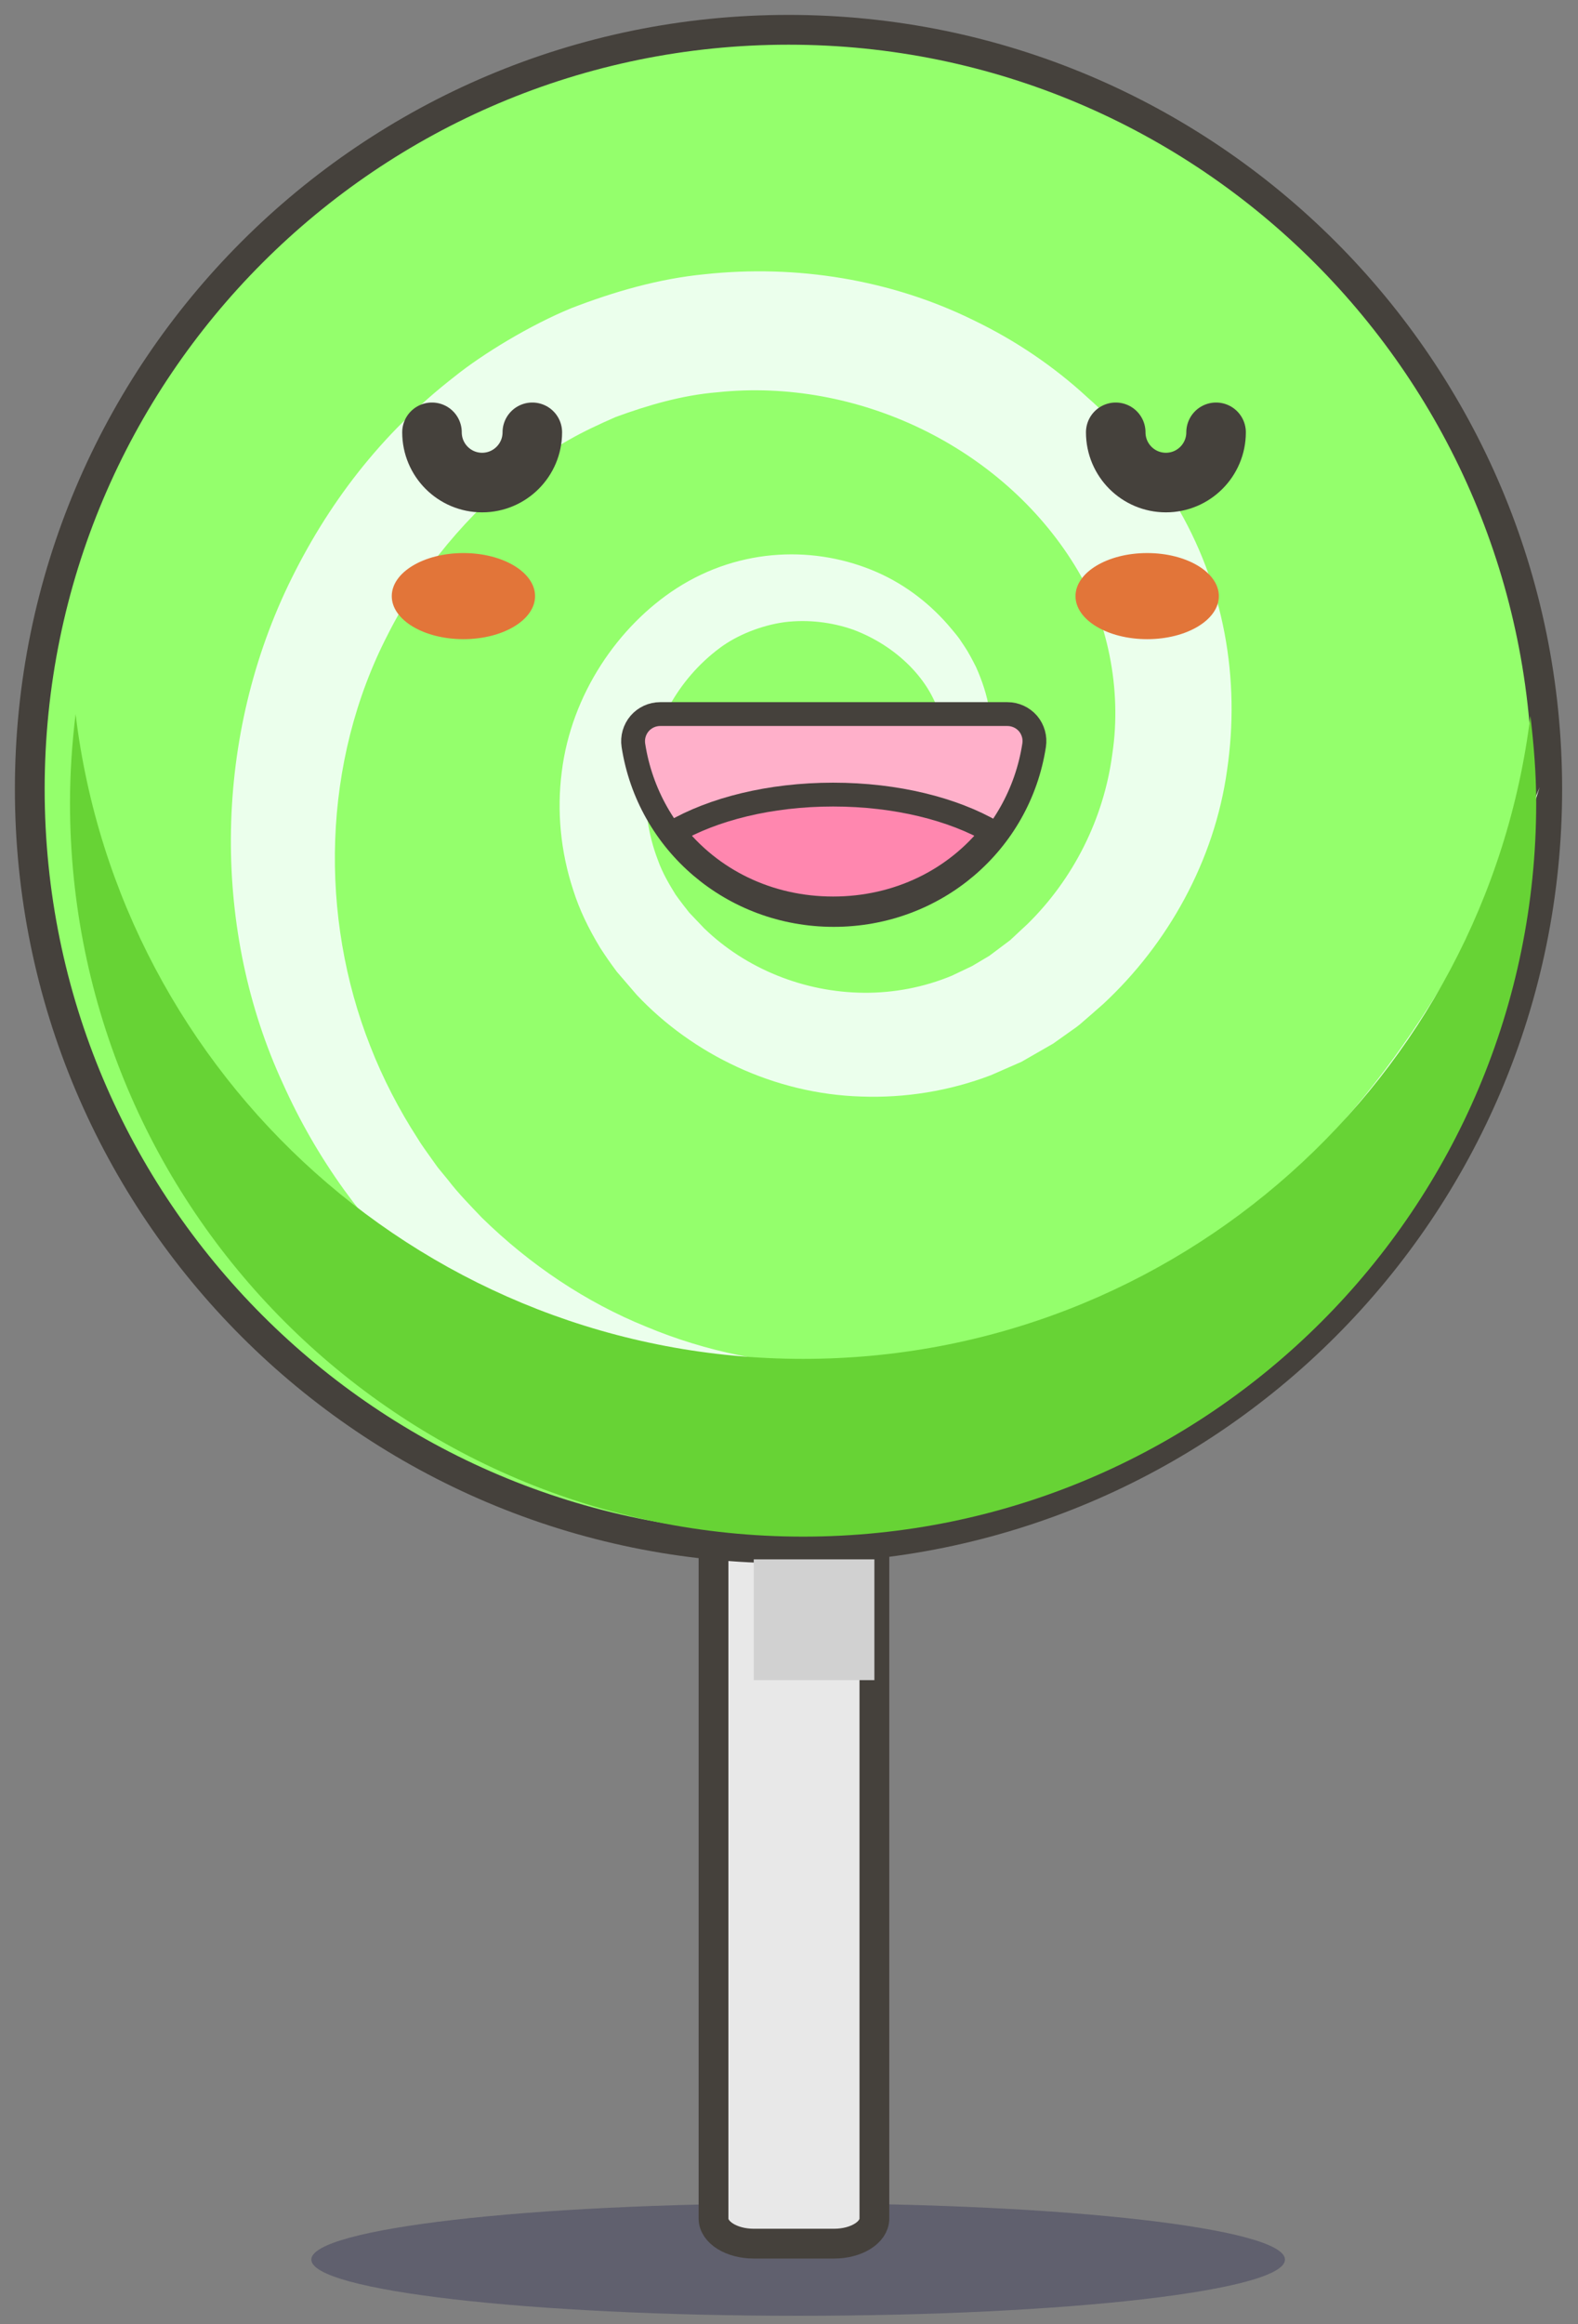 <svg xmlns="http://www.w3.org/2000/svg" width="53" height="78" viewBox="0 0 53 78">
  <rect x="0" y="0" width="53" height="78" fill="#808080" stroke="none"/>
  <g fill="none" fill-rule="evenodd" transform="translate(1 1)">
    <path fill="#151444" d="M42.158,74.833 C42.158,75.875 34.838,76.719 25.807,76.719 C16.777,76.719 9.456,75.875 9.456,74.833 C9.456,73.792 16.777,72.947 25.807,72.947 C34.838,72.947 42.158,73.792 42.158,74.833" opacity=".3"/>
    <path fill="#E8E8E8" d="M28.368,73.457 C28.368,73.921 27.763,74.298 27.018,74.298 L24.316,74.298 C23.57,74.298 22.965,73.921 22.965,73.457 L22.965,23.806 C22.965,23.342 23.57,22.965 24.316,22.965 L27.018,22.965 C27.763,22.965 28.368,23.342 28.368,23.806 L28.368,73.457 Z"/>
    <path stroke="#45413C" d="M28.368,73.457 C28.368,73.921 27.763,74.298 27.018,74.298 L24.316,74.298 C23.57,74.298 22.965,73.921 22.965,73.457 L22.965,23.806 C22.965,23.342 23.57,22.965 24.316,22.965 L27.018,22.965 C27.763,22.965 28.368,23.342 28.368,23.806 L28.368,73.457 Z"/>
    <path fill="#94FF6C" d="M50.967,25.483 C50.967,39.556 39.558,50.966 25.484,50.966 C11.411,50.966 0,39.556 0,25.483 C0,11.41 11.411,0 25.484,0 C39.558,0 50.967,11.41 50.967,25.483"/>
    <path stroke="#45413C" stroke-linecap="round" stroke-linejoin="round" d="M50.967,25.483 C50.967,39.556 39.558,50.966 25.484,50.966 C11.411,50.966 0,39.556 0,25.483 C0,11.41 11.411,0 25.484,0 C39.558,0 50.967,11.41 50.967,25.483 Z"/>
    <path fill="#EBFFEC" d="M50.712,25.423 C50.712,25.423 50.506,26.073 50.117,27.292 C49.698,28.498 49.06,30.283 47.97,32.429 C46.875,34.568 45.324,37.092 43.021,39.601 C40.681,42.046 37.543,44.501 33.486,45.92 C29.467,47.329 24.522,47.64 19.783,45.928 C17.419,45.1 15.145,43.744 13.196,41.937 C12.241,41.052 11.307,39.964 10.558,38.934 C9.739,37.793 9.069,36.629 8.496,35.354 C6.169,30.31 6.117,23.994 8.684,18.635 C9.981,15.944 11.777,13.572 14.267,11.638 C15.22,10.87 16.832,9.897 18.187,9.343 C19.627,8.787 21.13,8.352 22.674,8.203 C25.747,7.873 28.926,8.379 31.703,9.749 C33.094,10.418 34.39,11.291 35.518,12.332 C36.662,13.334 37.668,14.56 38.44,15.838 C40.13,18.633 40.662,21.806 40.213,24.851 C39.789,27.896 38.217,30.687 36.055,32.694 L35.639,33.059 L35.43,33.24 L35.326,33.33 L35.275,33.375 L35.149,33.473 L34.371,34.025 L33.31,34.634 L32.278,35.086 C30.878,35.619 29.388,35.854 27.933,35.801 C25.009,35.716 22.26,34.383 20.384,32.387 L19.718,31.613 C19.438,31.234 19.361,31.119 19.16,30.812 C18.756,30.145 18.459,29.526 18.254,28.876 C17.824,27.575 17.7,26.21 17.867,24.909 C18.186,22.299 19.768,20.008 21.719,18.747 C23.889,17.348 26.434,17.32 28.445,18.199 C29.45,18.637 30.302,19.318 30.952,20.101 C31.044,20.215 31.091,20.26 31.217,20.429 L31.399,20.701 C31.515,20.868 31.672,21.167 31.784,21.39 C31.991,21.854 32.149,22.33 32.226,22.812 C32.565,24.752 31.82,26.606 30.637,27.719 C30.353,27.99 30.005,28.255 29.701,28.429 C29.324,28.645 28.977,28.78 28.609,28.879 C27.881,29.07 27.155,29.047 26.509,28.897 C25.209,28.575 24.28,27.72 23.835,26.834 C23.377,25.913 23.442,25.02 23.645,24.395 C24.103,23.122 24.849,22.827 24.8,22.804 C24.849,22.815 24.149,23.227 23.877,24.455 C23.756,25.049 23.818,25.861 24.288,26.565 C24.766,27.269 25.617,27.901 26.675,28.046 C27.2,28.11 27.766,28.069 28.299,27.866 C28.562,27.769 28.831,27.621 29.039,27.474 C29.315,27.276 29.508,27.084 29.723,26.839 C30.552,25.91 30.96,24.493 30.601,23.151 C30.287,21.822 29.097,20.671 27.658,20.133 C26.932,19.879 26.135,19.784 25.346,19.881 C24.578,19.986 23.754,20.312 23.175,20.747 C21.758,21.802 20.873,23.43 20.708,25.221 C20.638,26.111 20.773,27.026 21.099,27.871 C21.251,28.302 21.493,28.705 21.689,29.021 C21.808,29.194 22.081,29.544 22.15,29.629 L22.653,30.157 C24.054,31.513 26.006,32.302 28.015,32.318 C29.016,32.326 30.026,32.136 30.963,31.748 L31.65,31.421 L32.228,31.078 L32.988,30.508 C32.858,30.608 32.974,30.516 32.954,30.528 L32.99,30.495 L33.065,30.426 L33.212,30.288 L33.509,30.012 C35.046,28.506 36.078,26.472 36.361,24.29 C36.684,22.142 36.209,19.766 35.094,17.971 C32.64,13.994 27.8,11.668 23.094,12.165 C21.917,12.262 20.777,12.593 19.675,12.997 C18.521,13.503 17.759,13.891 16.568,14.795 C14.766,16.192 13.103,18.157 12.034,20.278 C9.809,24.575 9.723,29.773 11.437,34.112 C11.857,35.192 12.414,36.259 13.015,37.187 C13.147,37.413 13.349,37.68 13.526,37.933 L13.662,38.123 L13.707,38.185 L13.775,38.268 L14.047,38.599 C14.394,39.052 14.794,39.456 15.184,39.866 C16.797,41.446 18.682,42.707 20.703,43.524 C24.75,45.217 29.166,45.152 32.896,44.076 C36.669,43.008 39.751,40.898 42.122,38.704 C44.489,36.474 46.18,34.13 47.404,32.112 C48.651,30.096 49.436,28.399 49.956,27.232 C50.449,26.053 50.712,25.423 50.712,25.423"/>
    <polygon fill="#D1D1D1" points="24.316 55.386 28.368 55.386 28.368 51.333 24.316 51.333"/>
    <path fill="#67D335" d="M25.973,44.605 C38.539,44.605 48.9,35.188 50.401,23.027 C50.515,23.986 50.596,24.957 50.596,25.948 C50.596,39.547 39.571,50.57 25.973,50.57 C12.375,50.57 1.351,39.547 1.351,25.948 C1.351,24.937 1.42,23.943 1.539,22.965 C3.011,35.155 13.386,44.605 25.973,44.605"/>
    <path fill="#E27539" d="M39.937 19.007C39.937 19.804 38.859 20.451 37.53 20.451 36.199 20.451 35.123 19.804 35.123 19.007 35.123 18.208 36.199 17.561 37.53 17.561 38.859 17.561 39.937 18.208 39.937 19.007M12.158 19.007C12.158 19.804 13.236 20.451 14.565 20.451 15.894 20.451 16.971 19.804 16.971 19.007 16.971 18.208 15.894 17.561 14.565 17.561 13.236 17.561 12.158 18.208 12.158 19.007"/>
    <path stroke="#45413C" stroke-linecap="round" stroke-linejoin="round" stroke-width="2" d="M39.844 13.509C39.844 14.44 39.089 15.195 38.16 15.195 37.227 15.195 36.474 14.44 36.474 13.509M16.879 13.509C16.879 14.44 16.124 15.195 15.193 15.195 14.263 15.195 13.509 14.44 13.509 13.509"/>
    <path fill="#FFB0CA" d="M21.172,22.965 C20.908,22.965 20.656,23.081 20.483,23.281 C20.31,23.484 20.234,23.75 20.273,24.01 C20.777,27.276 23.599,29.706 27.003,29.706 C30.409,29.706 33.231,27.276 33.733,24.01 C33.774,23.75 33.698,23.484 33.527,23.281 C33.352,23.08 33.1,22.965 32.835,22.965 L21.172,22.965 Z"/>
    <path stroke="#45413C" stroke-linecap="round" stroke-linejoin="round" stroke-width=".8" d="M21.172,22.965 C20.908,22.965 20.656,23.081 20.483,23.281 C20.31,23.484 20.234,23.75 20.273,24.01 C20.777,27.276 23.599,29.706 27.003,29.706 C30.409,29.706 33.231,27.276 33.733,24.01 C33.774,23.75 33.698,23.484 33.527,23.281 C33.352,23.08 33.1,22.965 32.835,22.965 L21.172,22.965 Z"/>
    <path fill="#FF87AF" d="M32.349,26.928 C31.016,26.154 29.109,25.667 26.981,25.667 C24.855,25.667 22.947,26.154 21.614,26.928 C22.861,28.526 24.798,29.488 26.981,29.488 C29.165,29.488 31.103,28.526 32.349,26.928"/>
    <path stroke="#45413C" stroke-linecap="round" stroke-linejoin="round" stroke-width=".8" d="M32.349,26.928 C31.016,26.154 29.109,25.667 26.981,25.667 C24.855,25.667 22.947,26.154 21.614,26.928 C22.861,28.526 24.798,29.488 26.981,29.488 C29.165,29.488 31.103,28.526 32.349,26.928 Z"/>
  </g>
</svg>
